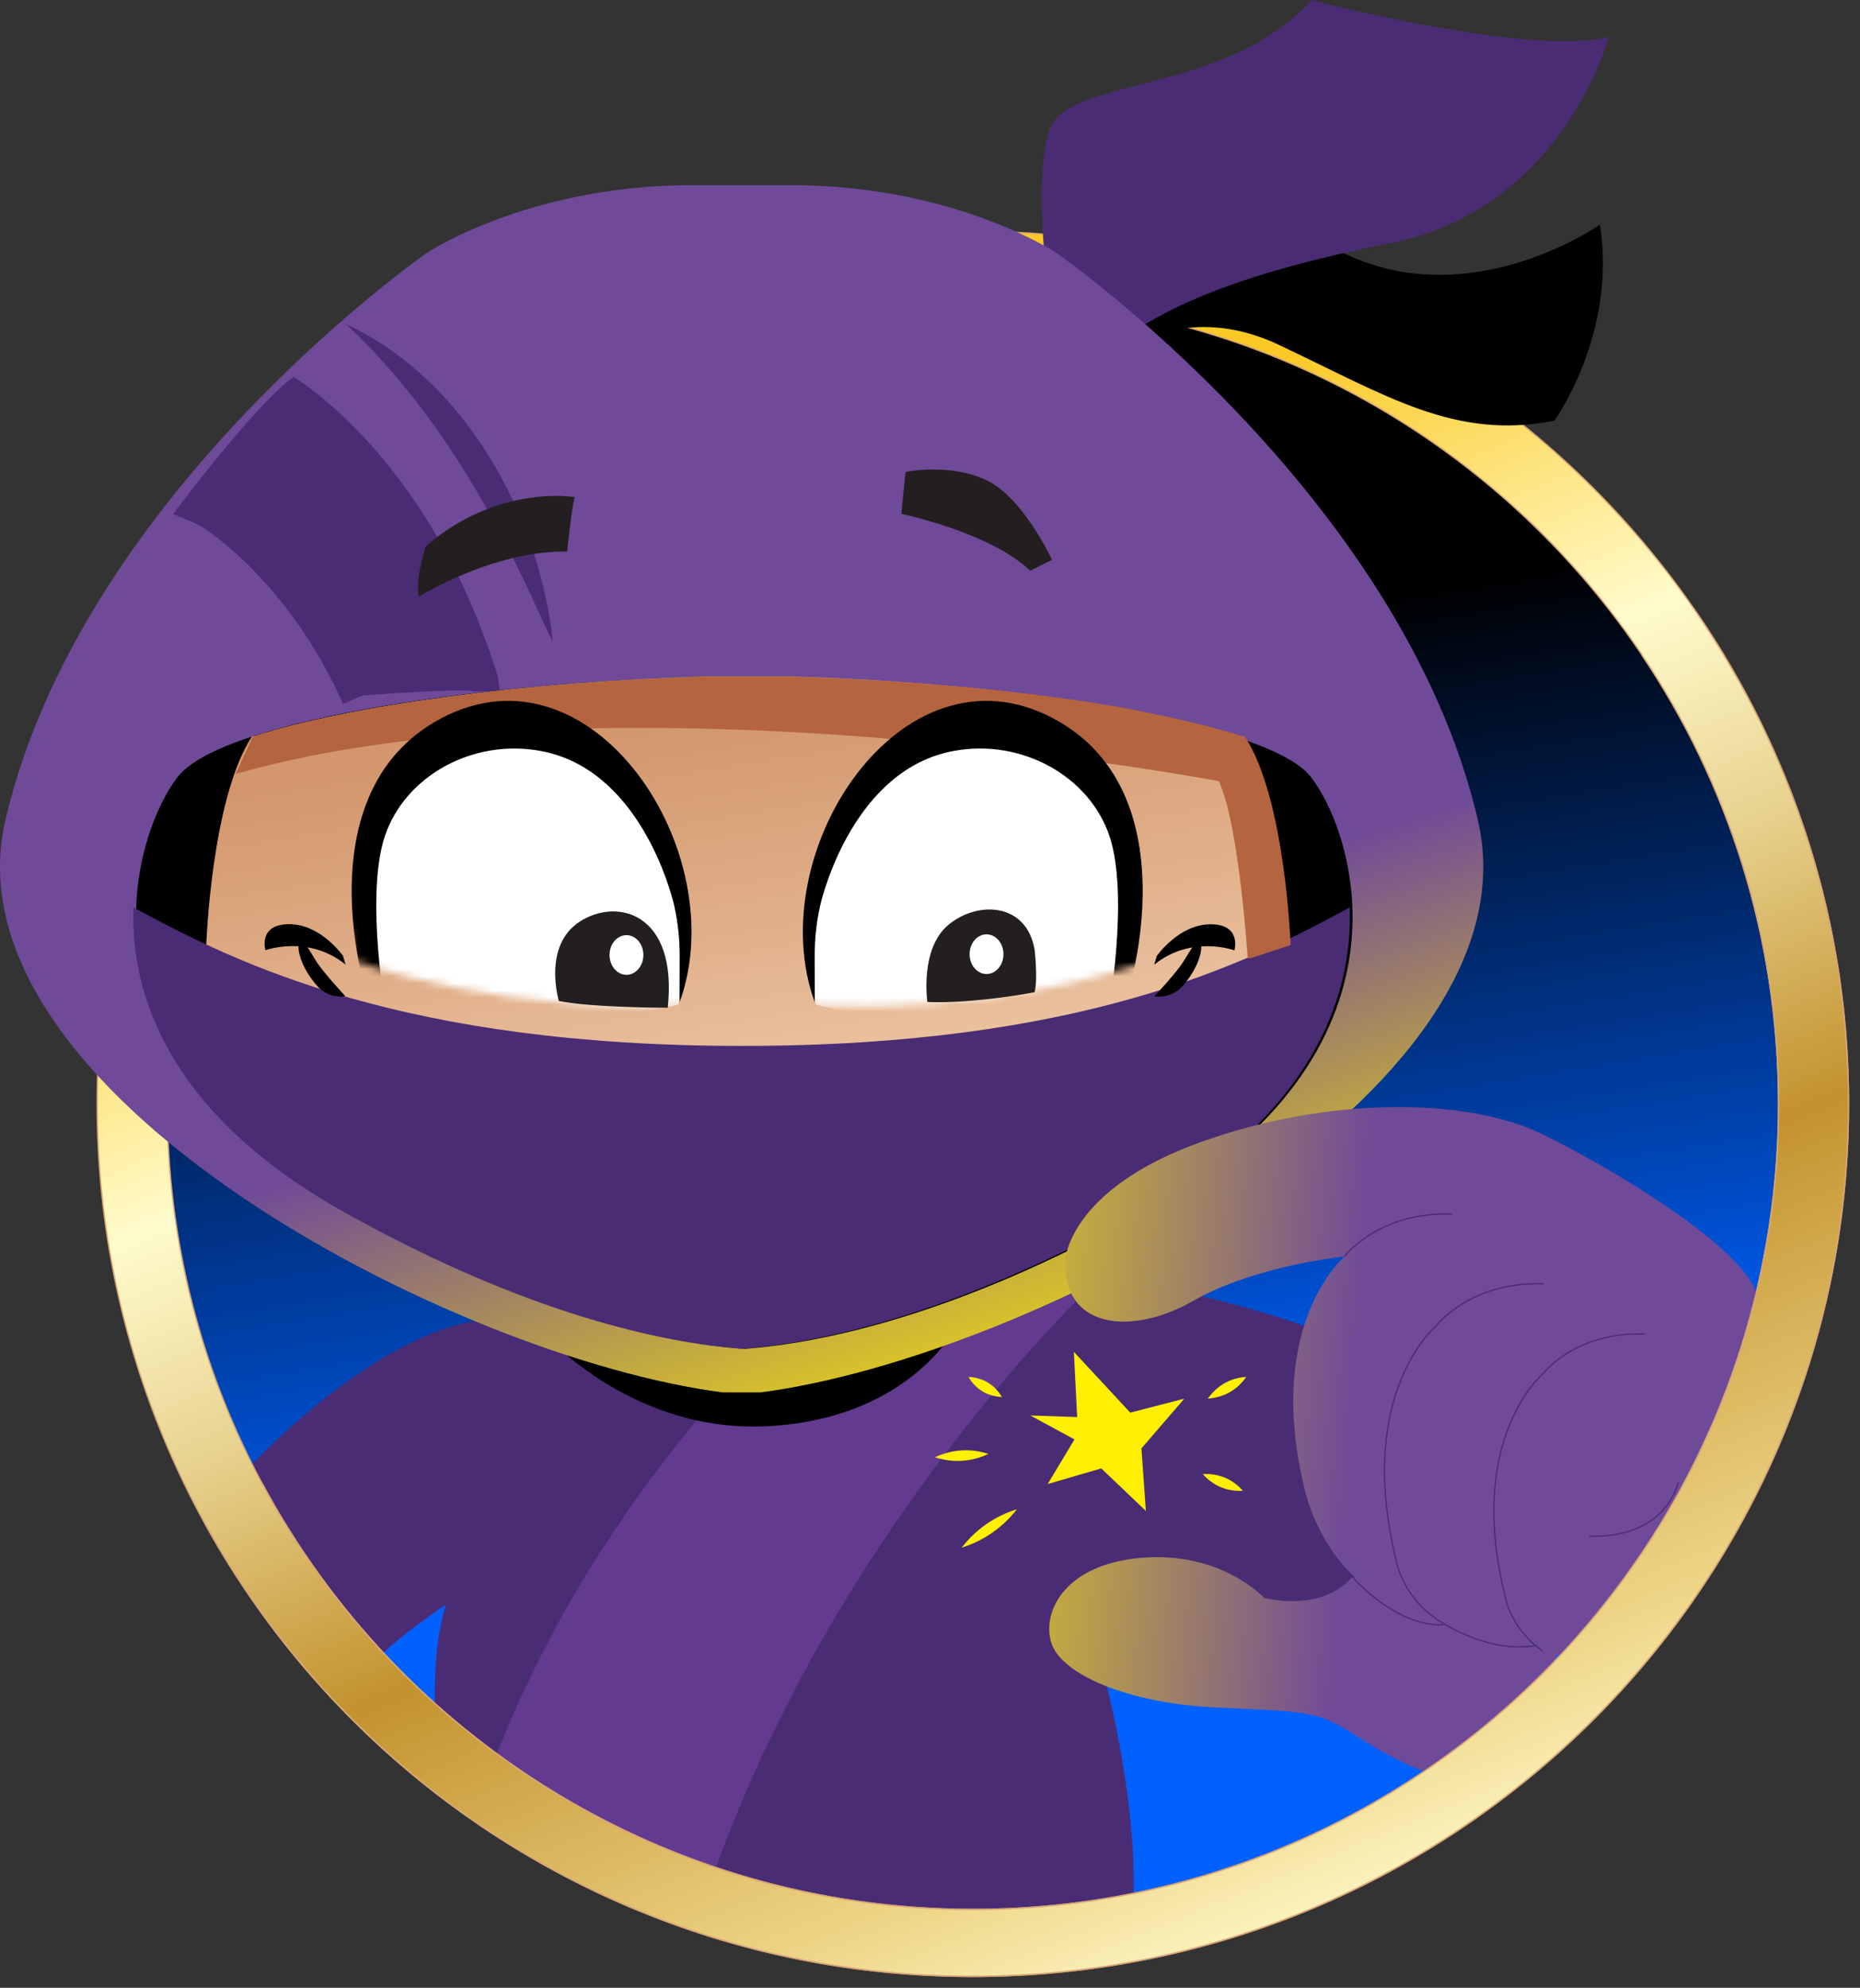 <svg width="262" height="280" viewBox="0 0 262 280" fill="none" xmlns="http://www.w3.org/2000/svg">
<rect x="0" y="0" width="262" height="280" fill="#333333" stroke="none"/>
<g clip-path="url(#clip0_11_888)">
<path d="M136.877 271.304C202.537 271.304 255.765 218.089 255.765 152.445C255.765 86.802 202.537 33.587 136.877 33.587C71.217 33.587 17.989 86.802 17.989 152.445C17.989 218.089 71.217 271.304 136.877 271.304Z" fill="url(#paint0_linear_11_888)"/>
<path d="M30.729 211.407C30.729 211.407 49.598 188.77 67.531 185.933C67.531 185.933 123.201 191.124 136.877 184.983L150.554 178.855C150.554 178.855 172.728 182.16 187.823 188.288C202.918 194.415 197.257 225.08 193.016 225.548C188.774 226.016 165.649 226.016 165.649 226.016L152.909 226.484C152.909 226.484 160.924 251.008 159.52 269.404C159.52 269.404 88.286 277.418 61.856 249.121C61.856 249.121 59.969 234.966 62.806 226.016C62.806 226.016 54.308 231.675 51.485 235.448C51.485 235.448 34.035 225.548 30.729 211.393V211.407Z" fill="#4A2C74"/>
<path d="M109.042 188.287C109.042 188.287 80.739 214.229 67.531 253.844L82.626 261.39L99.069 268.127C116.788 214.967 154.781 180.146 154.781 180.146" fill="#623A8F"/>
<path d="M137.047 32.594C68.921 32.594 13.69 87.612 13.69 155.495C13.69 223.378 68.907 278.396 137.033 278.396C205.16 278.396 260.376 223.378 260.376 155.495C260.376 87.612 205.16 32.594 137.047 32.594ZM137.047 268.964C74.369 268.964 23.55 218.158 23.55 155.495C23.55 92.832 74.355 42.026 137.047 42.026C199.74 42.026 250.544 92.832 250.544 155.495C250.544 218.158 199.726 268.964 137.047 268.964Z" fill="url(#paint1_linear_11_888)" stroke="#D8A576" stroke-width="0.196" stroke-miterlimit="10"/>
<path d="M75.859 187.039C75.859 187.039 88.443 202.13 108.574 200.868C128.706 199.606 134.99 186.401 134.99 186.401C134.99 186.401 109.823 199.606 75.859 187.025V187.039Z" fill="black"/>
<path d="M154.37 51.982C154.37 51.982 164.868 41.373 180.12 48.564C195.371 55.755 204.919 62.024 218.95 59.258C218.95 59.258 227.788 47.061 225.362 31.643C225.362 31.643 206.933 44.635 188.76 35.402C186.717 34.366 184.617 33.43 182.375 32.934C175.296 31.359 161.506 31.217 151.093 49.231L154.356 51.982H154.37Z" fill="black"/>
<path d="M149.702 56.167C149.702 56.167 143.616 21.927 148.894 16.538C154.186 11.148 173.863 12.226 184.716 -0.001C184.716 -0.001 215.247 8.042 226.611 5.205C226.611 5.205 220.184 29.331 196.165 34.168C172.146 39.004 157.888 44.749 149.702 56.167Z" fill="#4A2C74"/>
<path d="M0.766 115.482C11.549 69.386 60.097 35.643 60.097 35.643C60.097 35.643 73.986 26.352 96.515 26.083H112.419C134.948 26.367 148.837 35.643 148.837 35.643C148.837 35.643 197.385 69.4 208.168 115.482C217.148 153.863 144.992 191.252 107.099 196.131H101.821C63.941 191.252 -8.214 153.863 0.766 115.482Z" fill="url(#paint2_linear_11_888)"/>
<path d="M48.79 45.671C65.502 53.5 75.944 72.52 77.873 90.392C76.781 88.335 75.93 86.236 74.951 84.193C68.382 70.01 60.267 56.493 48.775 45.671H48.79Z" fill="#4A2C74"/>
<path d="M41.355 53.089C41.355 53.089 60.522 64.266 70.113 95.257L70.425 97.398C70.425 97.398 69.219 97.285 66.963 97.398C65.062 96.874 51.088 97.966 51.088 97.966L48.321 99.143C43.427 88.108 36.461 80.406 31.013 76.066C27.679 73.414 27.381 73.797 24.402 72.393C24.402 72.393 35.95 56.89 41.355 53.103V53.089Z" fill="#4A2C74"/>
<path d="M104.9 190.003C94.132 189.195 74.993 185.365 48.861 170.756C8.314 148.076 19.082 116.901 25.083 109.369C31.084 101.838 64.835 96.335 99.055 95.299H110.617C144.836 96.335 178.786 102.093 184.589 109.369C190.59 116.901 201.358 148.076 160.811 170.756C134.678 185.365 115.54 189.209 104.772 190.003" fill="black"/>
<path d="M181.482 133.099C181.482 133.099 180.758 112.305 174.984 103.653L174.814 103.738C160.91 99.257 136.281 96.023 111.497 95.285H106.446H104.091H99.04C74.27 96.037 49.641 99.257 35.723 103.738L35.553 103.653C29.779 112.305 29.055 133.099 29.055 133.099C29.055 133.099 17.507 146.077 95.437 147.523C97.919 147.566 100.317 147.594 102.644 147.608C103.339 147.608 104.062 147.608 104.772 147.608C104.942 147.608 105.098 147.608 105.268 147.608C105.439 147.608 105.595 147.608 105.765 147.608C106.474 147.608 107.198 147.608 107.893 147.608C110.22 147.58 112.617 147.552 115.1 147.509C193.016 146.062 181.482 133.084 181.482 133.084V133.099Z" fill="url(#paint3_linear_11_888)"/>
<path d="M104.559 147.325C152.001 147.325 175.268 135.935 190.121 127.808C190.59 140.573 184.702 157.182 160.442 170.742C134.366 185.323 115.242 189.181 104.46 189.989C93.678 189.166 74.567 185.323 48.477 170.742C24.232 157.182 18.344 140.573 18.798 127.808C33.652 135.921 57.089 147.325 104.545 147.325H104.559Z" fill="#4A2C74"/>
<path d="M175.31 103.667L175.14 103.753C171.451 102.561 167.011 101.469 162.003 100.476C162.003 100.533 162.003 100.377 162.003 100.434C148.043 97.597 129.528 95.852 110.915 95.299H99.352C74.582 96.051 49.513 99.27 35.61 103.753L33.212 109C86.598 93.852 171.692 110.036 171.692 110.036C174.572 116.291 175.75 135.013 175.75 135.013L176.289 134.928L181.794 133.127C181.794 133.127 181.07 112.334 175.296 103.682L175.31 103.667Z" fill="#B4643F"/>
<mask id="mask0_11_888" style="mask-type:luminance" maskUnits="userSpaceOnUse" x="111" y="94" width="55" height="48">
<path d="M161.932 135.269C161.932 135.269 140.765 143.438 111.426 141.396C111.426 141.396 110.348 118.319 111.78 115.071C113.213 111.823 122.236 101.37 122.236 101.37C122.236 101.37 136.31 95.597 137.388 95.597C138.466 95.597 164.443 89.47 165.89 111.468" fill="white"/>
</mask>
<g mask="url(#mask0_11_888)">
<path d="M156.626 143.098C156.626 143.098 170.316 116.901 148.34 103.412C127.117 90.377 107.439 120.645 114.887 141.382C114.972 141.594 115.157 141.509 115.511 141.665C131.685 145.552 143.375 145.637 156.64 143.098H156.626Z" fill="white"/>
<path d="M114.774 141.212C107.099 120.092 126.961 89.966 148.241 101.129C168.926 111.965 158.271 143.283 157.789 142.786L156.058 143.197C156.058 143.197 159.123 126.262 156.285 117.78C153.434 109.299 143.928 104.036 134.395 105.767C120.505 108.277 115.98 125.553 115.526 127.567C114.916 130.29 114.774 132.616 114.76 134.205" fill="black"/>
</g>
<mask id="mask1_11_888" style="mask-type:luminance" maskUnits="userSpaceOnUse" x="45" y="94" width="56" height="48">
<path d="M49.854 135.269C49.854 135.269 71.021 143.438 100.36 141.396C100.36 141.396 101.438 118.319 100.005 115.071C98.572 111.823 89.549 101.37 89.549 101.37C89.549 101.37 75.476 95.597 74.397 95.597C73.319 95.597 47.343 89.47 45.895 111.468" fill="white"/>
</mask>
<g mask="url(#mask1_11_888)">
<path d="M53.855 143.098C53.855 143.098 40.164 116.901 62.14 103.412C83.364 90.377 103.041 120.645 95.593 141.382C95.508 141.594 95.323 141.509 94.969 141.665C78.795 145.552 67.105 145.637 53.84 143.098H53.855Z" fill="white"/>
<path d="M95.721 141.212C103.396 120.092 83.534 89.966 62.253 101.129C41.569 111.965 52.223 143.283 52.705 142.786L54.436 143.197C54.436 143.197 51.372 126.262 54.209 117.78C57.061 109.299 66.566 104.036 76.1 105.767C89.989 108.277 94.515 125.553 94.969 127.567C95.579 130.29 95.721 132.616 95.735 134.205" fill="black"/>
</g>
<path d="M162.953 134.645C162.953 134.645 166.046 130.205 170.501 130.191C174.955 130.177 173.877 133.865 173.877 133.865C173.877 133.865 167.848 131.638 162.584 135.879" fill="black"/>
<path d="M162.613 140.332C162.613 140.332 165.876 136.843 166.77 135.325C166.841 135.212 166.897 135.099 166.968 134.999C167.777 133.652 168.444 132.701 168.444 132.701C169.749 131.95 169.55 135.496 166.628 138.843C164.925 140.8 162.627 140.332 162.627 140.332H162.613Z" fill="black"/>
<path d="M59.969 76.974C59.969 76.974 58.437 81.342 59.019 84.052C59.019 84.052 69.276 77.57 79.888 77.683C79.888 77.683 80.597 70.96 80.952 70.024C80.952 70.024 70.099 68.137 59.955 76.974H59.969Z" fill="#231F20"/>
<path d="M127.556 66.478L126.96 72.378C126.96 72.378 139.459 74.974 145.12 80.392L148.184 78.86C148.184 78.86 144.169 70.137 138.991 67.655C133.813 65.173 127.556 66.478 127.556 66.478Z" fill="#231F20"/>
<path d="M78.724 141.013C78.724 141.013 76.369 133.226 81.675 129.808C86.981 126.39 95.479 128.631 94.061 141.949C94.061 141.949 83.449 141.949 78.724 140.999V141.013Z" fill="#231F20"/>
<path d="M130.635 141.155C130.635 141.155 129.5 133.609 133.657 130.219C137.814 126.829 144.595 127.198 145.73 133.737C145.73 133.737 146.227 137.878 145.73 139.765C145.73 139.765 137.303 141.396 130.649 141.141L130.635 141.155Z" fill="#231F20"/>
<path d="M88.244 137.311C89.56 137.311 90.627 136.06 90.627 134.517C90.627 132.974 89.56 131.723 88.244 131.723C86.928 131.723 85.861 132.974 85.861 134.517C85.861 136.06 86.928 137.311 88.244 137.311Z" fill="white"/>
<path d="M138.963 137.198C140.279 137.198 141.346 135.947 141.346 134.404C141.346 132.86 140.279 131.609 138.963 131.609C137.646 131.609 136.579 132.86 136.579 134.404C136.579 135.947 137.646 137.198 138.963 137.198Z" fill="white"/>
<path d="M48.307 134.63C48.307 134.63 45.215 130.191 40.76 130.177C36.305 130.163 37.383 133.85 37.383 133.85C37.383 133.85 43.413 131.624 48.676 135.864" fill="black"/>
<path d="M48.648 140.318C48.648 140.318 45.385 136.829 44.491 135.311C44.42 135.198 44.363 135.084 44.292 134.985C43.483 133.638 42.817 132.687 42.817 132.687C41.511 131.936 41.71 135.481 44.633 138.829C46.335 140.786 48.633 140.318 48.633 140.318H48.648Z" fill="black"/>
<path d="M214.566 223.193L195.697 220.683L190.348 222.257C190.348 222.257 186.887 226.98 178.077 225.094C178.077 225.094 172.104 218.484 160.782 219.434C149.461 220.385 146.624 227.604 148.198 231.703C149.773 235.802 158.583 239.873 171.153 240.511C183.737 241.135 185.312 240.823 190.66 244.284C196.009 247.745 199.783 249.319 201.045 249.631C201.045 249.631 216.765 239.887 219.914 232.029C223.064 224.172 214.566 223.221 214.566 223.221V223.193Z" fill="url(#paint4_linear_11_888)"/>
<path d="M247.267 181.692C244.43 175.082 227.448 164.714 217.077 159.679C206.706 154.644 187.199 154.332 168.954 160.941C150.71 167.551 150.085 177.295 150.085 177.295C149.461 187.039 159.208 188.301 168.018 183.266C176.828 178.231 189.412 176.983 189.412 176.983C189.412 176.983 178.091 186.415 183.751 209.69C183.751 209.69 186.589 223.519 198.846 226.356H200.421C200.421 226.356 205.146 234.526 217.403 232.639C217.403 232.639 222.127 233.59 223.064 233.902C224 234.214 225.901 233.902 225.901 233.902C225.901 233.902 246.033 206.23 249.182 183.592L247.295 181.706L247.267 181.692Z" fill="url(#paint5_linear_11_888)"/>
<path d="M151.731 199.606L151.263 190.415L159.208 198.982L166.826 197.01L160.782 204.017L161.407 212.825L155.122 206.839L147.574 209.038L151.348 202.755L145.134 199.379L151.731 199.606Z" fill="#FFEF00"/>
<path d="M136.409 193.947C138.466 194.046 140.069 195.01 141.133 196.783C139.076 196.684 137.473 195.719 136.409 193.947Z" fill="#FFEF00"/>
<path d="M131.685 205.265C134.125 204.145 136.678 203.974 139.232 204.797C136.792 205.932 134.238 206.088 131.685 205.265Z" fill="#FFEF00"/>
<path d="M143.247 212.584C141.218 215.179 138.608 217.009 135.458 218.002C137.487 215.392 140.098 213.577 143.247 212.584Z" fill="#FFEF00"/>
<path d="M170.132 197.01C171.451 195.152 173.281 194.103 175.551 193.947C174.246 195.805 172.402 196.84 170.132 197.01Z" fill="#FFEF00"/>
<path d="M169.422 207.634C171.664 207.52 173.593 208.314 175.083 209.988C172.841 210.116 170.912 209.307 169.422 207.634Z" fill="#FFEF00"/>
<path d="M189.398 176.969C189.398 176.969 194.122 170.685 204.493 170.997" stroke="#4A2C74" stroke-width="0.182" stroke-linecap="round" stroke-linejoin="round"/>
<path d="M217.361 180.827C206.976 180.515 202.265 186.798 202.265 186.798C202.265 186.798 190.944 196.23 196.605 219.505C196.605 219.505 197.229 224.455 202.265 228.001C202.265 228.001 209.189 233.037 216.424 231.774" stroke="#4A2C74" stroke-width="0.182" stroke-linecap="round" stroke-linejoin="round"/>
<path d="M231.576 187.904C221.759 187.606 217.29 193.564 217.29 193.564C217.29 193.564 206.578 202.499 211.927 224.512C211.927 224.512 212.523 229.193 217.29 232.554" stroke="#4A2C74" stroke-width="0.182" stroke-linecap="round" stroke-linejoin="round"/>
<path d="M223.915 216.357C223.915 216.357 233.818 217.307 236.414 208.811" stroke="#4A2C74" stroke-width="0.182" stroke-linecap="round" stroke-linejoin="round"/>
<path d="M190.022 221.619C190.022 221.619 196.307 229.164 203.23 228.852" stroke="#4A2C74" stroke-width="0.182" stroke-linecap="round" stroke-linejoin="round"/>
<path d="M238.996 86.307C236.584 88.477 234.016 90.477 231.306 92.278C243.451 110.348 250.53 132.078 250.53 155.481C250.53 218.144 199.712 268.95 137.033 268.95C93.72 268.95 56.081 244.682 36.957 209.01C34.574 211.222 31.779 213.038 28.871 214.57C49.839 252.596 90.414 278.368 137.033 278.368C205.16 278.368 260.376 223.349 260.376 155.466C260.376 129.808 252.474 105.994 238.982 86.293L238.996 86.307Z" fill="url(#paint6_linear_11_888)"/>
<path d="M231.306 92.293C243.451 110.363 250.53 132.092 250.53 155.495C250.53 218.159 199.712 268.964 137.033 268.964C93.72 268.964 56.081 244.696 36.957 209.024" stroke="#D8A576" stroke-width="0.196" stroke-miterlimit="10"/>
<path d="M28.871 214.584C49.839 252.611 90.414 278.382 137.033 278.382C205.16 278.382 260.376 223.364 260.376 155.481C260.376 129.823 252.474 106.009 238.982 86.308" stroke="#D8A576" stroke-width="0.196" stroke-miterlimit="10"/>
</g>
<defs>
<linearGradient id="paint0_linear_11_888" x1="123.612" y1="70.053" x2="149.619" y2="231.734" gradientUnits="userSpaceOnUse">
<stop offset="0.15"/>
<stop offset="0.42" stop-color="#00235C"/>
<stop offset="0.87" stop-color="#0061FF"/>
</linearGradient>
<linearGradient id="paint1_linear_11_888" x1="106.148" y1="80.917" x2="186.626" y2="275.261" gradientUnits="userSpaceOnUse">
<stop stop-color="#FBC926"/>
<stop offset="0.25" stop-color="#FFFBCC"/>
<stop offset="0.3" stop-color="#F8EFBA"/>
<stop offset="0.41" stop-color="#E7D18D"/>
<stop offset="0.55" stop-color="#CCA246"/>
<stop offset="0.6" stop-color="#C3922E"/>
<stop offset="0.87" stop-color="#EED688"/>
<stop offset="1" stop-color="#FFFBCC"/>
</linearGradient>
<linearGradient id="paint2_linear_11_888" x1="141.758" y1="236.753" x2="83.276" y2="56.569" gradientUnits="userSpaceOnUse">
<stop offset="0.15" stop-color="#FFEF00"/>
<stop offset="0.52" stop-color="#6F4A98"/>
</linearGradient>
<linearGradient id="paint3_linear_11_888" x1="112.263" y1="176.628" x2="99.982" y2="100.716" gradientUnits="userSpaceOnUse">
<stop stop-color="#F6D7B7"/>
<stop offset="1" stop-color="#D3966D"/>
</linearGradient>
<linearGradient id="paint4_linear_11_888" x1="89.251" y1="227.59" x2="279.854" y2="240.801" gradientUnits="userSpaceOnUse">
<stop offset="0.15" stop-color="#FFEF00"/>
<stop offset="0.52" stop-color="#6F4A98"/>
</linearGradient>
<linearGradient id="paint5_linear_11_888" x1="92.088" y1="186.699" x2="282.692" y2="199.91" gradientUnits="userSpaceOnUse">
<stop offset="0.15" stop-color="#FFEF00"/>
<stop offset="0.52" stop-color="#6F4A98"/>
</linearGradient>
<linearGradient id="paint6_linear_11_888" x1="106.488" y1="80.775" x2="186.981" y2="275.119" gradientUnits="userSpaceOnUse">
<stop stop-color="#FBC926"/>
<stop offset="0.25" stop-color="#FFFBCC"/>
<stop offset="0.3" stop-color="#F8EFBA"/>
<stop offset="0.41" stop-color="#E7D18D"/>
<stop offset="0.55" stop-color="#CCA246"/>
<stop offset="0.6" stop-color="#C3922E"/>
<stop offset="0.87" stop-color="#EED688"/>
<stop offset="1" stop-color="#FFFBCC"/>
</linearGradient>
<clipPath id="clip0_11_888">
<rect width="261.092" height="279.148" fill="white"/>
</clipPath>
</defs>
</svg>
